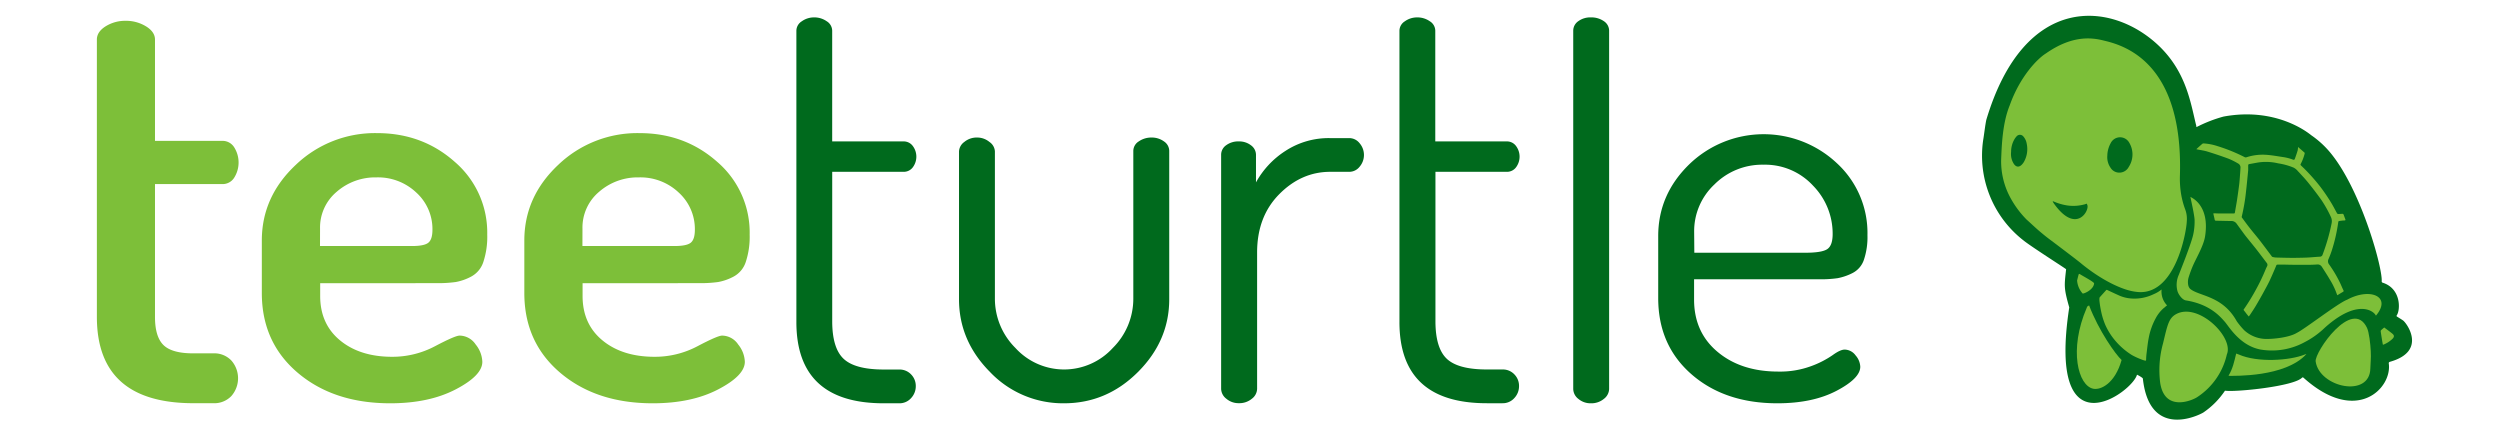 <svg id="Layer_1" data-name="Layer 1" xmlns="http://www.w3.org/2000/svg" viewBox="0 0 916.65 160.68"><defs><style>.cls-1{fill:#7dbf39;}.cls-2{fill:#006a1d;}</style></defs><title>Artboard 1</title><path class="cls-1" d="M35.52,116.2V14.5c0-1.89,1.08-3.52,3.24-4.87a13.54,13.54,0,0,1,7.31-2,14,14,0,0,1,7.41,2c2.23,1.35,3.35,3,3.35,4.87V51.65H81.6A5,5,0,0,1,85.86,54a10.44,10.44,0,0,1,0,11.17,5,5,0,0,1-4.26,2.33H56.83V116.2q0,7.32,3.15,10.36t11.06,3h7.1a8.65,8.65,0,0,1,6.7,2.64,9.86,9.86,0,0,1,0,13,8.65,8.65,0,0,1-6.7,2.64H71Q35.52,147.87,35.52,116.2Z"/><path class="cls-1" d="M160.18,103.82a47.17,47.17,0,0,0,6.9-.41,19.23,19.23,0,0,0,5.69-2,9.35,9.35,0,0,0,4.46-5.38,29.35,29.35,0,0,0,1.42-10,34.16,34.16,0,0,0-11.87-26.65Q154.9,48.81,138.26,48.81a41.94,41.94,0,0,0-29.84,11.67Q96,72.15,96,88.19v19.28q0,18.07,13.2,29.24t33.9,11.16q14.2,0,24-5.11t9.75-10.14a10.66,10.66,0,0,0-2.44-6.31,7.18,7.18,0,0,0-5.89-3.26q-1.62,0-9,3.88a33.3,33.3,0,0,1-15.73,3.89q-11.78,0-19.08-6t-7.31-16.27v-4.7Zm-42.83-20a17.09,17.09,0,0,1,6.09-13.49,21.51,21.51,0,0,1,14.61-5.29,20.41,20.41,0,0,1,14.62,5.59,18.07,18.07,0,0,1,5.89,13.59q0,3.58-1.53,4.79c-1,.8-3,1.2-6,1.2h-33.7Z"/><path class="cls-1" d="M256.4,103.82a47.17,47.17,0,0,0,6.9-.41,19.23,19.23,0,0,0,5.69-2,9.35,9.35,0,0,0,4.46-5.38,29.35,29.35,0,0,0,1.42-10A34.13,34.13,0,0,0,263,59.37q-11.88-10.56-28.52-10.56a41.94,41.94,0,0,0-29.84,11.67q-12.39,11.67-12.39,27.71v19.28q0,18.07,13.2,29.24t33.9,11.16q14.21,0,24-5.11t9.75-10.14a10.66,10.66,0,0,0-2.44-6.31,7.18,7.18,0,0,0-5.89-3.26q-1.62,0-9,3.88A33.28,33.28,0,0,1,240,130.82q-11.78,0-19.08-6t-7.31-16.27v-4.7Zm-42.83-20a17.09,17.09,0,0,1,6.09-13.49,21.51,21.51,0,0,1,14.61-5.29,20.41,20.41,0,0,1,14.62,5.59,18.07,18.07,0,0,1,5.89,13.59q0,3.58-1.53,4.79c-1,.8-3,1.2-6,1.2h-33.7Z"/><path class="cls-2" d="M292,118.07V11.25a4.13,4.13,0,0,1,2-3.45,7.65,7.65,0,0,1,4.46-1.42,7.91,7.91,0,0,1,4.67,1.42,4.12,4.12,0,0,1,2,3.43V51.85h26.19a4.12,4.12,0,0,1,3.35,1.66,6.51,6.51,0,0,1,0,7.86A4.11,4.11,0,0,1,331.33,63H305.14v54.75q0,9.87,4.17,13.8T324,135.49h5.69a5.81,5.81,0,0,1,4.36,1.78,6,6,0,0,1,1.73,4.31,6.32,6.32,0,0,1-1.73,4.4,5.66,5.66,0,0,1-4.36,1.89H324Q292,147.87,292,118.07Z"/><path class="cls-2" d="M351.63,109.71V55.51a4.55,4.55,0,0,1,1.93-3.45,7.1,7.1,0,0,1,4.77-1.63,7,7,0,0,1,4.46,1.62,4.48,4.48,0,0,1,2,3.44v54.08a25.45,25.45,0,0,0,7.51,18,24.15,24.15,0,0,0,35.73,0,25.41,25.41,0,0,0,7.51-18V55.29a4.14,4.14,0,0,1,2-3.44,8,8,0,0,1,4.67-1.42,7.55,7.55,0,0,1,4.57,1.42,4.21,4.21,0,0,1,1.93,3.45v54.41q0,15.23-11.47,26.69t-27.1,11.47A36.92,36.92,0,0,1,363,136.4Q351.63,124.94,351.63,109.71Z"/><path class="cls-2" d="M447.74,142.59V56.73a4.24,4.24,0,0,1,1.82-3.46,7.44,7.44,0,0,1,4.67-1.42,7.06,7.06,0,0,1,4.47,1.44,4.31,4.31,0,0,1,1.82,3.5V66.87a32.1,32.1,0,0,1,10.76-11.51,29,29,0,0,1,16.45-4.72h7.1a4.83,4.83,0,0,1,3.66,1.85,6.61,6.61,0,0,1,0,8.67A4.81,4.81,0,0,1,494.83,63h-7.1q-10.56,0-18.68,8.2t-8.12,21.37v50a4.69,4.69,0,0,1-1.93,3.64,7.16,7.16,0,0,1-4.77,1.62,6.89,6.89,0,0,1-4.57-1.62A4.73,4.73,0,0,1,447.74,142.59Z"/><path class="cls-2" d="M513.12,118.07V11.25a4.15,4.15,0,0,1,2-3.45,7.66,7.66,0,0,1,4.47-1.42,7.94,7.94,0,0,1,4.67,1.42,4.12,4.12,0,0,1,2,3.43V51.85H552.5a4.11,4.11,0,0,1,3.35,1.66,6.51,6.51,0,0,1,0,7.86A4.1,4.1,0,0,1,552.5,63H526.32v54.75q0,9.87,4.16,13.8t14.72,3.92h5.68a5.8,5.8,0,0,1,4.36,1.78,6,6,0,0,1,1.73,4.31,6.32,6.32,0,0,1-1.73,4.4,5.64,5.64,0,0,1-4.36,1.89H545.2Q513.11,147.87,513.12,118.07Z"/><path class="cls-2" d="M576.84,142.62V11.23a4.23,4.23,0,0,1,1.83-3.44,7.48,7.48,0,0,1,4.67-1.41,8,8,0,0,1,4.77,1.41A4.19,4.19,0,0,1,590,11.23V142.62a4.72,4.72,0,0,1-1.93,3.64,7.17,7.17,0,0,1-4.77,1.61,6.86,6.86,0,0,1-4.57-1.61A4.69,4.69,0,0,1,576.84,142.62Z"/><path class="cls-2" d="M667.06,102.4a43.24,43.24,0,0,0,6.7-.4,20.26,20.26,0,0,0,5.38-1.83,8.46,8.46,0,0,0,4.26-4.86,25.94,25.94,0,0,0,1.32-9.11,34.73,34.73,0,0,0-11.27-26.42,39.23,39.23,0,0,0-54.1.5Q608,71.35,608,86.57V109.3q0,17.27,12.18,27.91t31.46,10.66q13,0,21.72-4.57t8.73-8.83a6.73,6.73,0,0,0-1.72-4.16,5.05,5.05,0,0,0-4-2.13c-1.09,0-2.54.68-4.37,2a34.61,34.61,0,0,1-7.91,4.06,32.88,32.88,0,0,1-12.08,2q-13.6,0-22.23-7.21t-8.63-19.18V102.4ZM621.18,85a23.45,23.45,0,0,1,7.41-17.35,24.73,24.73,0,0,1,18-7.26,23.9,23.9,0,0,1,18.17,7.67,25.13,25.13,0,0,1,7.2,17.75q0,4.23-2,5.55t-8.12,1.31h-40.6Z"/><path class="cls-2" d="M783.55,137.38c-1.58,6.4-33.11,29.43-24.84-24.66-2.06-7.27-1.81-7.85-1.15-14,0-.15-12.86-8.32-15.58-10.53a39.36,39.36,0,0,1-14.7-37.64c.33-2.18.58-4.37,1-6.54,14-46.91,46.08-43.53,63.19-27.31,10.26,9.74,11.77,21.26,13.83,29.48,0,.13,0,.26.08.42a50.37,50.37,0,0,1,9.91-3.86c19.33-3.57,31,6,31.81,6.57l.32.26a34.47,34.47,0,0,1,8,7.65c10.74,14,18.28,41.4,17.85,46a.57.57,0,0,0,.26.4c6.92,2.12,6.67,10.08,5.22,12.07a.32.32,0,0,0,.17.42c.74.46,1.49.91,2.21,1.41,1.35,1,8.89,11.31-4.91,15.16a.51.51,0,0,0-.36.52c1.37,9-11.7,22.76-31.14,5.4-.21-.22-.36-.28-.62-.16-2.86,3.22-24.46,5.4-28.29,4.81a29.41,29.41,0,0,1-7.93,8c-1.6,1-19.74,10-22.18-12.45C785.57,138.45,784.08,137.63,783.55,137.38Z"/><path class="cls-1" d="M736.89,38.61c3.83-10.77,10.32-17.2,13.24-19,10-7,17.28-5.76,21.51-4.67,7.68,1.82,29,8.37,27.64,49.73a34.86,34.86,0,0,0,.27,5.3,30.56,30.56,0,0,0,1.71,6.9,9.93,9.93,0,0,1,.55,4.23c-.11,4-4.33,28-18.7,25.88-4.86-.55-12.51-4.26-19.79-10.18-1.41-1.23-10.72-8.23-11.75-9-1.36-1-2.68-2.1-4-3.22-1.54-1.33-3-2.73-4.54-4.11a35.32,35.32,0,0,1-6.22-8.57,28,28,0,0,1-3.07-13.26C733.94,53.55,734.2,45.15,736.89,38.61Z"/><path class="cls-1" d="M793.09,125.93c1.61-6.59,2-9.24,4.84-10.77,8.12-4.36,21.26,8.52,18.57,14.8a25.33,25.33,0,0,1-10.83,15.62c-1.56,1.11-11.94,5.74-13.61-5.19A36.71,36.71,0,0,1,793.09,125.93Z"/><path class="cls-1" d="M842.61,53.9c.85.74,1.63,1.41,2.4,2.1.07.07,0,.28,0,.4a16.85,16.85,0,0,1-1.43,3.71c-.15.26-.08.39.12.58a70.15,70.15,0,0,1,7,7.7,66.19,66.19,0,0,1,4.14,6.11c.71,1.16,1.32,2.39,2,3.61a.62.62,0,0,0,.68.36c.45,0,.91-.07,1.37-.07a.5.5,0,0,1,.37.19c.24.6.45,1.21.68,1.81.11.3,0,.42-.31.44-.65,0-1.31.11-2,.2-.1,0-.25.19-.27.3A60.93,60.93,0,0,1,855,91.77a33.43,33.43,0,0,1-1.22,3.2,1.86,1.86,0,0,0,.22,2,45.58,45.58,0,0,1,4.25,7.27c.32.73.63,1.48,1,2.21.12.26.09.41-.17.56-.68.39-1.35.81-2.08,1.25-.16-.4-.32-.78-.46-1.18a26,26,0,0,0-2.3-4.6c-.84-1.46-1.77-2.86-2.66-4.28a3.21,3.21,0,0,0-.21-.3,1.78,1.78,0,0,0-1.76-.93c-1.47.12-3,.13-4.42.13-2.52,0-5,0-7.54-.08-.76,0-1.51,0-2.26,0s-.66.09-.92.69c-.72,1.71-1.45,3.41-2.23,5.09-.59,1.24-1.24,2.44-1.9,3.64-1,1.89-2.1,3.78-3.19,5.64-.68,1.16-1.44,2.27-2.18,3.39a6.91,6.91,0,0,1-.44.57c-.27-.33-.53-.61-.76-.91s-.64-.86-1-1.29c-.12-.16-.2-.29,0-.5a76.22,76.22,0,0,0,4.46-7.28,71.26,71.26,0,0,0,3.52-7.38c.14-.36.33-.7.5-1.05a1.08,1.08,0,0,0-.11-1.2c-1.27-1.66-2.52-3.35-3.81-5s-2.85-3.5-4.24-5.28c-1-1.35-2-2.73-3-4.12a2.35,2.35,0,0,0-2.09-1c-1.8,0-3.6-.08-5.4-.09-.39,0-.53-.15-.59-.52-.11-.62-.28-1.23-.42-1.84,0-.13,0-.26-.07-.37.8,0,1.56.06,2.32.07l3.58,0c.49,0,1,0,1.45,0s.53-.06.59-.42c.25-1.51.53-3,.77-4.53.28-1.87.55-3.74.78-5.62.15-1.23.23-2.46.32-3.69.07-.81.11-1.61.16-2.42a1.64,1.64,0,0,0-.86-1.65,26.46,26.46,0,0,0-3.49-1.75c-2.57-.95-5.17-1.83-7.78-2.63-1.3-.4-2.68-.56-4-.84a.48.48,0,0,1,.08-.16c.69-.63,1.39-1.26,2.1-1.87a.83.83,0,0,1,.5-.11,20,20,0,0,1,5.07,1,61.8,61.8,0,0,1,10,4.07.88.88,0,0,0,.6,0,19,19,0,0,1,7-.91c2.14.12,4.26.53,6.39.84a17.82,17.82,0,0,1,1.93.39,16,16,0,0,1,1.57.5c.53.2.69.15.88-.38.36-1,.71-2,1-3A11.24,11.24,0,0,0,842.61,53.9Z"/><path class="cls-1" d="M803.13,72.2c.41.24,7.17,3,5.39,14.44-.51,3.23-2.82,7.25-4.2,10.19a44.32,44.32,0,0,0-1.81,4.78,5.94,5.94,0,0,0-.16,3,3,3,0,0,0,.59,1.2c3.13,2.84,11.9,2.42,17.16,11.94a27.84,27.84,0,0,0,2.77,3.35,12.14,12.14,0,0,0,8.74,3.17c1.53,0,7.61-.41,10.57-2.24,2.78-1.32,15.17-10.94,18.4-12.13,8.37-4.57,16.57-1.23,10.57,5.85-.64-1.62-6.61-6.46-18.73,4.4a31,31,0,0,1-7.41,5.31,25,25,0,0,1-16.22,2.69c-7.62-1.48-11.57-8.53-13.08-10.21s-5.3-6.38-14.23-7.79c-1.33-.21-2.7-2.12-3.08-3.38a8.9,8.9,0,0,1,.48-6c.71-1.86,4.64-11.58,5.32-14.92a22.52,22.52,0,0,0,.47-5.13C804.66,79,803.16,72.45,803.13,72.2Z"/><path class="cls-1" d="M792.57,106.14a7.27,7.27,0,0,0,2,5.82l-1.21,1a12.87,12.87,0,0,0-3,3.83,24.26,24.26,0,0,0-2.47,6.92c-.4,1.94-.58,3.92-.83,5.89-.1.78-.14,1.55-.17,2.33,0,.34-.18.35-.42.29a9.61,9.61,0,0,1-1.15-.37,26.93,26.93,0,0,1-3.62-1.65,25.75,25.75,0,0,1-5.73-4.84,24.14,24.14,0,0,1-4-6.14,26.36,26.36,0,0,1-1.5-4.71,39.9,39.9,0,0,1-.68-4.08,5.72,5.72,0,0,1,0-1.17.65.65,0,0,1,.2-.37c.73-.82,1.48-1.63,2.2-2.45a.33.33,0,0,1,.47-.1c1.48.7,3,1.41,4.46,2.06a13.38,13.38,0,0,0,4.53,1.06,15.94,15.94,0,0,0,7.86-1.53A12.17,12.17,0,0,0,792.57,106.14Z"/><path class="cls-1" d="M849.06,132.54c-.49-3.38,13.42-23.55,18.81-12.36.77,1.59,1.26,5.85,1.4,8.61s-.11,4.07-.16,6.34C868.87,146,850.45,142.08,849.06,132.54Z"/><path class="cls-1" d="M766,112c3.48,9.2,9.72,18,11.91,20-2.44,8.63-7.62,11.06-10.35,10.54-5.57-1.06-9.11-14.2-2.43-29.71C765.23,112.36,765.56,112.16,766,112Z"/><path class="cls-1" d="M845.67,129.81c-7.73,8.61-26.8,7.95-28.09,8-.14,0-.28,0-.48-.05,1.56-2.52,2.13-5.31,2.82-8.13l1,.37c6.78,3,18.64,2.23,24.11,0l.46-.16S845.59,129.8,845.67,129.81Z"/><path class="cls-1" d="M761.59,102.82c.18-.7.35-1.4.54-2.09.08-.31.22-.38.55-.17,1.32.84,5.18,2.85,5.14,3.36-.21,2.44-4,3.93-4.21,3.68A8,8,0,0,1,761.59,102.82Z"/><path class="cls-1" d="M874.2,120.07c1,.75,2,1.47,2.95,2.25.79.64.78,1.21.06,1.93a10.36,10.36,0,0,1-3.3,2.12,1,1,0,0,1-.21,0c-.1-.54-.2-1.08-.29-1.62-.17-1.06-.34-2.12-.49-3.18a.67.67,0,0,1,.13-.5C873.41,120.72,873.82,120.4,874.2,120.07Z"/><path class="cls-2" d="M772.67,57.07a9.8,9.8,0,0,1,1.25-4.61,3.83,3.83,0,0,1,6.75-.2,8.37,8.37,0,0,1-.14,8.94,3.88,3.88,0,0,1-3.08,2.08,3.76,3.76,0,0,1-3.6-1.78A6.74,6.74,0,0,1,772.67,57.07Z"/><path class="cls-2" d="M737.39,55.72a9.19,9.19,0,0,1,1.06-4.37,6.63,6.63,0,0,1,1-1.41,1.61,1.61,0,0,1,2.43.09,5.33,5.33,0,0,1,1.23,2.63,9.51,9.51,0,0,1-1,6.67,5.09,5.09,0,0,1-.86,1.11c-1.12,1.08-2.2.71-2.93-.47A6.67,6.67,0,0,1,737.39,55.72Z"/><path class="cls-2" d="M752.64,73.74l1.25.5a19.54,19.54,0,0,0,4.39,1.13,15.71,15.71,0,0,0,6.14-.46,2,2,0,0,0,.34-.12c.51-.2.37-.1.58.39.87,2-4.17,11-12.41-.78a3.9,3.9,0,0,1-.19-.35C752.71,74,752.7,73.92,752.64,73.74Z"/><path class="cls-2" d="M841.25,94.55c-2.22,0-4.46-.06-6.7-.12a6.52,6.52,0,0,1-1.31-.22.66.66,0,0,1-.32-.28c-1.45-1.92-2.87-3.86-4.34-5.76-1.19-1.54-2.47-3-3.67-4.55-1-1.25-1.93-2.55-2.88-3.84a.37.37,0,0,1-.09-.28,70.52,70.52,0,0,0,1.57-9.11c.31-2.66.55-5.32.81-8,0-.56,0-1.13,0-1.69,0-.29.08-.48.37-.53l2.53-.46a19.17,19.17,0,0,1,8.07.18,24.4,24.4,0,0,1,5.73,1.59,5.1,5.1,0,0,1,1.56,1.31c1.28,1.37,2.58,2.74,3.76,4.2,1.67,2.08,3.31,4.2,4.85,6.38a44.1,44.1,0,0,1,3.46,6.19,3.67,3.67,0,0,1,.24,2.41,71.89,71.89,0,0,1-3.26,11.33,1.06,1.06,0,0,1-1.06.82c-1.56.08-3.11.25-4.66.32S842.83,94.52,841.25,94.55Z"/></svg>